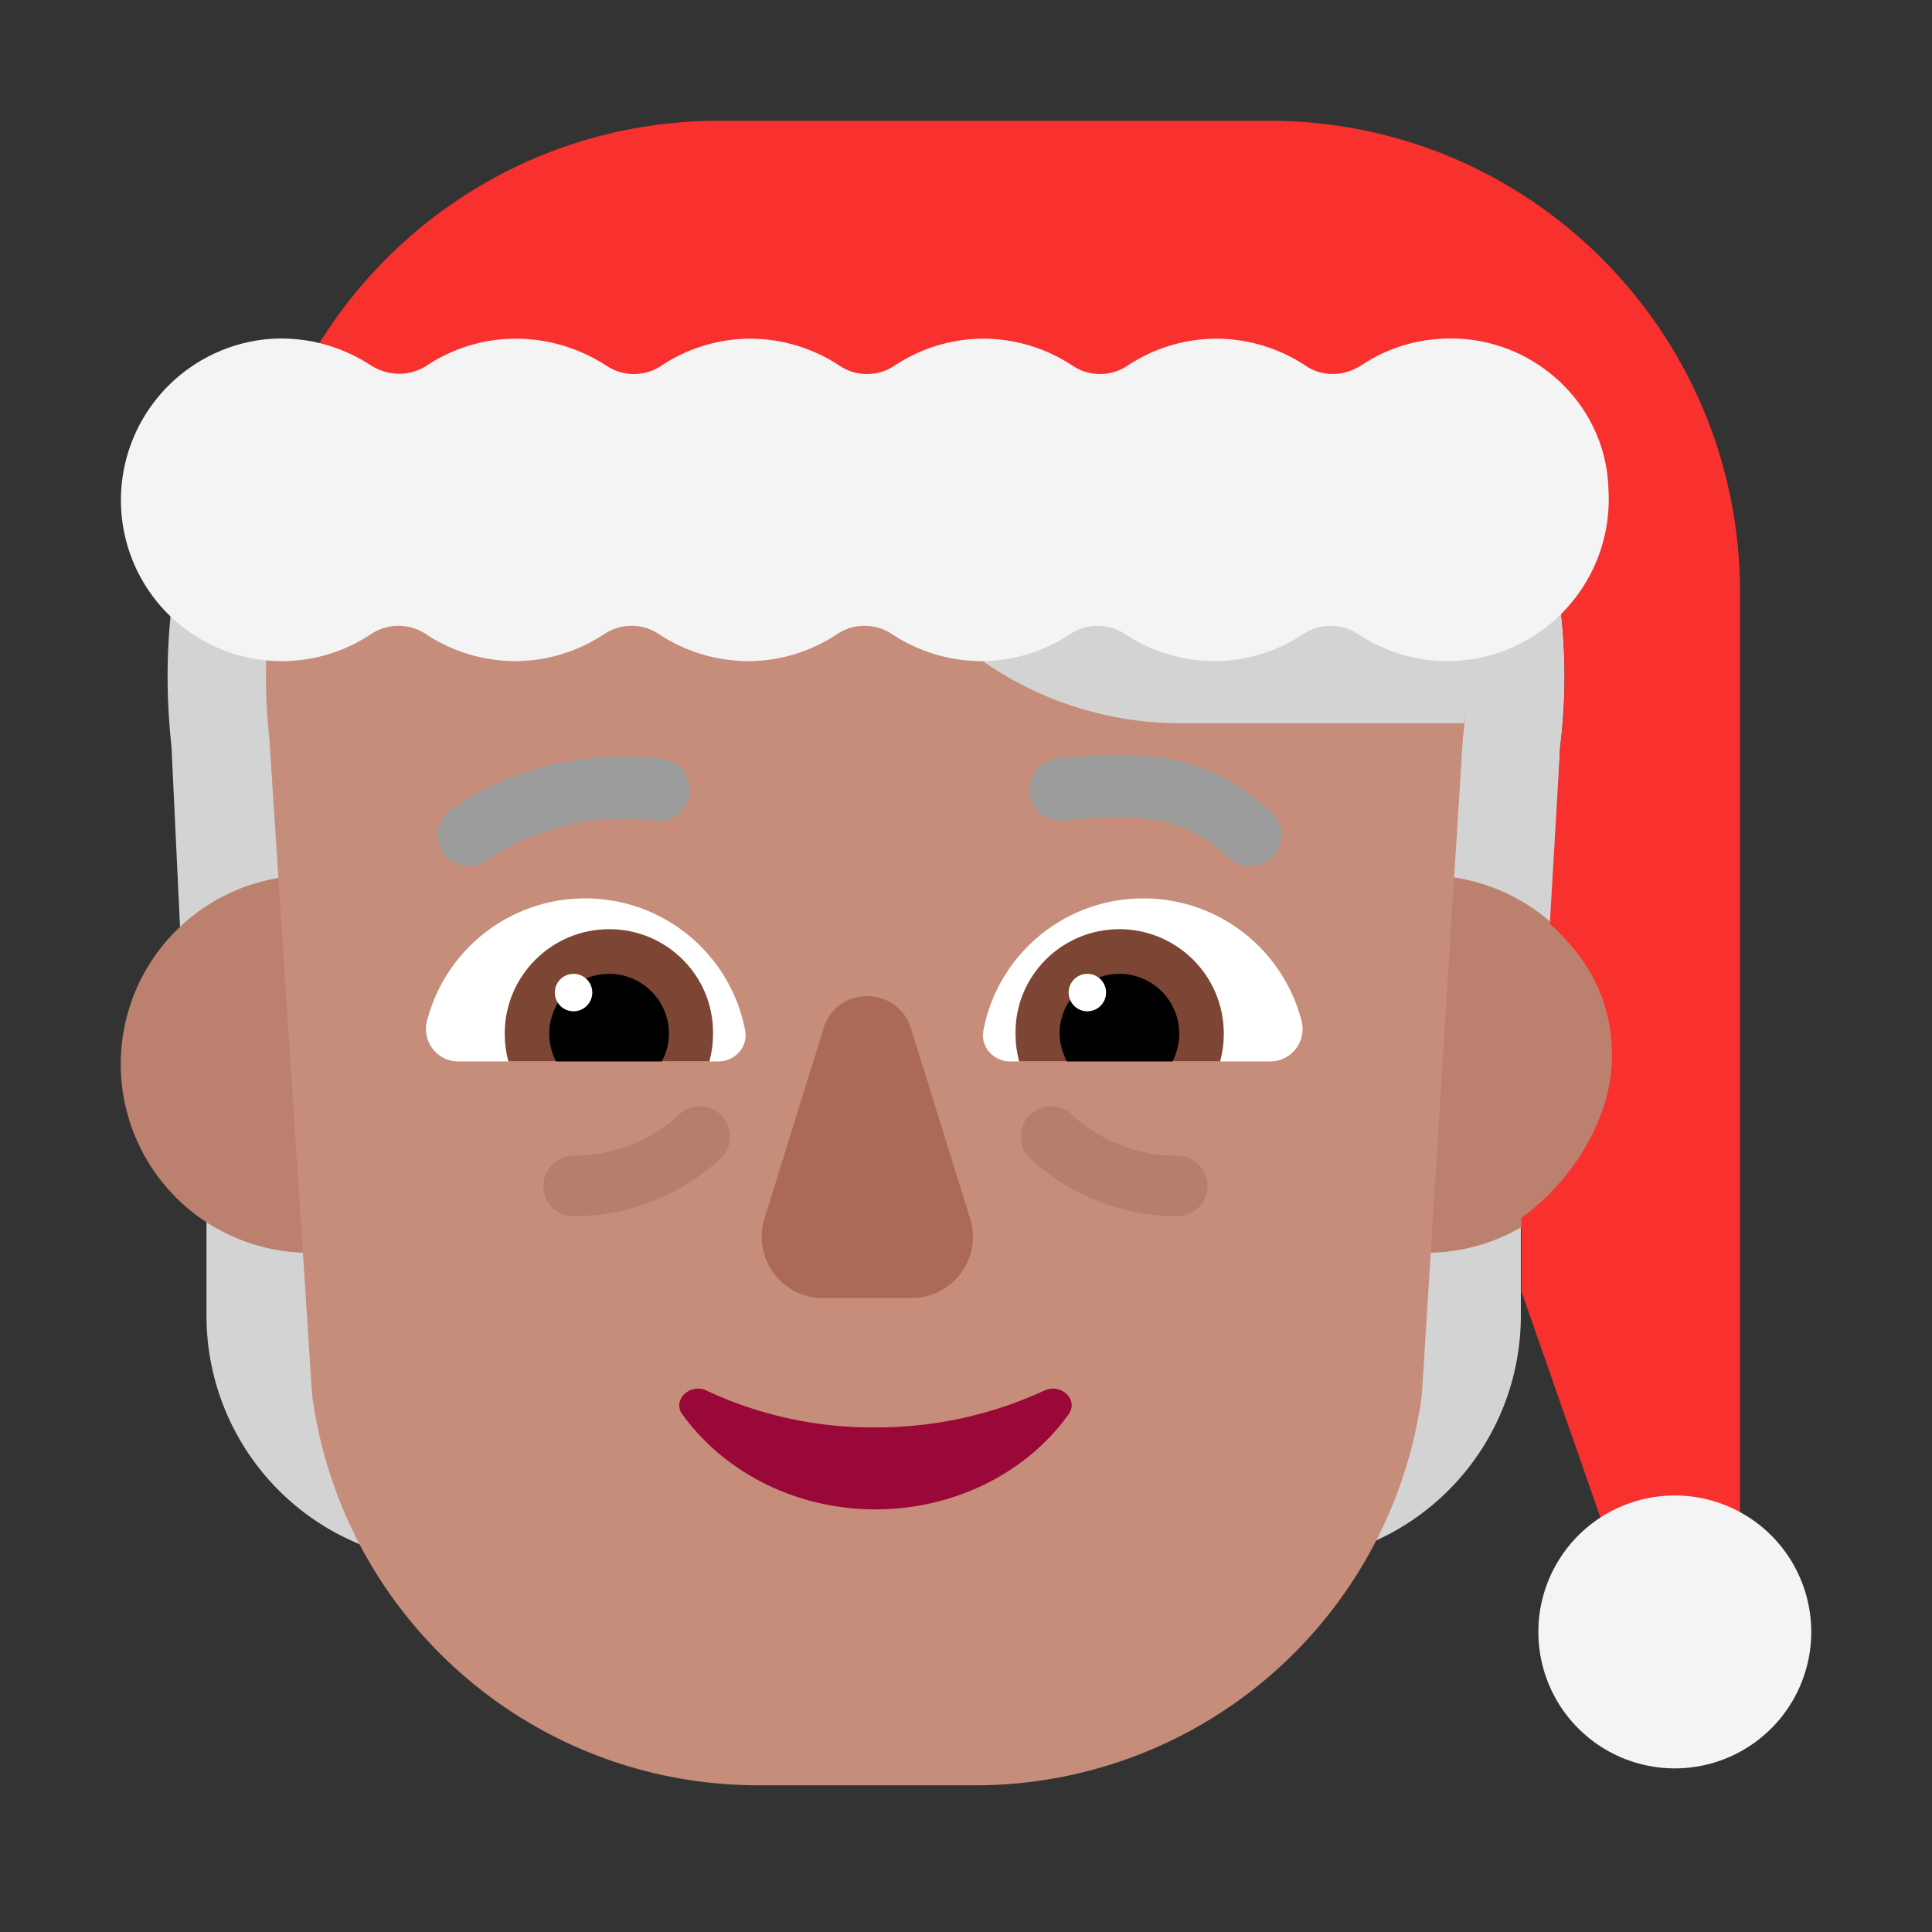 <svg xmlns="http://www.w3.org/2000/svg" width="3em" height="3em" viewBox="0 0 32 32"><rect x="0" y="0" width="32" height="32" fill="#333333" stroke="none"/><g fill="none"><path fill="#D3D3D3" d="M5.14 15.34c-.82 0-1.56.31-2.12.82l-.18-3.8c-.21-1.91.1-3.74.88-5.36c1.46.32 2.92.47 4.42.61c2.08.19 4.18.35 6.27.47c2.04.12 4.08.22 6.12.14c1.59-.06 3.16-.25 4.72-.51c.58 1.47.79 3.07.59 4.67l-.17 3.77c-.56-.5-1.3-.81-2.11-.81c-1.73 0-3.14.41-3.14 2.14q0 .39.09.75H8.19q.09-.36.09-.75c0-1.73-1.41-2.14-3.14-2.14m18.25 8.03c-.1.77-.32 1.49-.63 2.16a4.09 4.09 0 0 0 2.43-3.74v-1.77c-.46.34-1.02.55-1.63.59zM5.15 20.62c-.64-.02-1.24-.23-1.73-.58v1.75c0 1.68 1.02 3.18 2.57 3.8c-.33-.68-.55-1.43-.66-2.22z"/><path fill="#BB806E" d="M8.25 17.625a3.125 3.125 0 1 1-6.25 0a3.125 3.125 0 0 1 6.25 0m18.5 0a3.125 3.125 0 1 1-6.25 0a3.125 3.125 0 0 1 6.25 0"/><path fill="#C68D7B" d="M16.45 3.35h-4.23c-4.74 0-8.3 3.96-7.76 8.87l.71 10.89c.5 3.7 3.65 6.46 7.39 6.46h3.6a7.46 7.46 0 0 0 7.39-6.46l.68-10.89c.62-4.69-3.04-8.87-7.78-8.87"/><path fill="#AB6A55" d="m13.644 17.024l-.984 3.168a1.014 1.014 0 0 0 .974 1.308h1.462c.686 0 1.173-.66.974-1.308l-.984-3.168c-.229-.699-1.223-.699-1.442 0"/><path fill="#990838" d="M14.5 23.642a6.46 6.46 0 0 1-2.798-.61c-.271-.128-.573.155-.402.392c.684.947 1.861 1.576 3.2 1.576c1.338 0 2.525-.629 3.2-1.576c.17-.237-.122-.52-.403-.392a6.6 6.6 0 0 1-2.798.61"/><path fill="#fff" d="M7.07 16.92a2.704 2.704 0 0 1 2.62-2.04c1.31 0 2.41.93 2.65 2.18c.06.27-.16.52-.44.52H7.59c-.35 0-.6-.33-.52-.66m14.49 0a2.704 2.704 0 0 0-2.62-2.04c-1.31 0-2.41.93-2.65 2.18c-.06.27.16.52.44.52h4.31c.35 0 .6-.33.52-.66"/><path fill="#7D4533" d="M8.36 17.12c0-.96.78-1.73 1.73-1.73s1.73.77 1.72 1.73c0 .16-.02.31-.06.46H8.42c-.04-.15-.06-.3-.06-.46m11.91 0c0-.96-.78-1.73-1.73-1.73s-1.73.77-1.72 1.73c0 .16.02.31.06.46h3.33c.04-.15.06-.3.06-.46"/><path fill="#000" d="M10.09 16.13c.55 0 .99.45.99.99c0 .16-.04.32-.12.46H9.21a.992.992 0 0 1 .88-1.45m8.45 0c-.55 0-.99.45-.99.99c0 .16.05.32.12.46h1.75a.992.992 0 0 0-.88-1.45"/><path fill="#fff" d="M9.81 16.44a.31.31 0 1 1-.62 0a.31.31 0 0 1 .62 0m8.51 0a.31.31 0 1 1-.62 0a.31.31 0 0 1 .62 0"/><path fill="#A9715F" d="M11.938 18.463a.5.5 0 0 0-.725.031q-.024.024-.082.071a2.6 2.6 0 0 1-1.63.578a.501.501 0 1 0 0 1.003a3.6 3.6 0 0 0 2.434-.956l.012-.012l.004-.004l.001-.001l.001-.001a.5.5 0 0 0-.015-.71m5.124.001a.5.5 0 0 1 .725.031q.025.024.082.071a2.6 2.6 0 0 0 1.63.578a.501.501 0 1 1 0 1.003a3.6 3.6 0 0 1-2.434-.956l-.012-.012l-.004-.004l-.001-.001l-.001-.001a.5.5 0 0 1 .015-.71" opacity=".5"/><path fill="#D3D3D3" d="M19.56 11.98h4.69c.39-2.13-.9-2.05-2.54-2.05h-6.55a5.74 5.74 0 0 0 4.4 2.05"/><path fill="#F8312F" d="M21.02 2h-9.11C8.52 2 5.65 4.16 4.57 7.17c1.18.21 2.36.33 3.57.45c2.09.19 4.18.35 6.27.47c2.04.12 4.08.22 6.12.14c1.59-.06 3.15-.26 4.72-.51c.58 1.47.79 3.07.59 4.67l-.17 2.91c.63.57 1.03 1.26 1.03 2.19c0 1.06-.7 2.11-1.5 2.68v1.22l1.39 3.98h2.23V9.79C28.81 5.49 25.33 2 21.02 2"/><path fill="#F4F4F4" d="M22.55 6.05c.46-.31 1.02-.47 1.62-.44c1.34.07 2.43 1.15 2.47 2.48c.1 1.56-1.13 2.86-2.67 2.86c-.54 0-1.06-.17-1.48-.45a.82.82 0 0 0-.9 0c-.42.28-.93.45-1.48.45c-.54 0-1.06-.17-1.48-.45a.82.82 0 0 0-.9 0c-.42.28-.93.45-1.48.45c-.54 0-1.06-.17-1.48-.45a.82.82 0 0 0-.9 0c-.42.28-.93.45-1.48.45c-.54 0-1.06-.17-1.48-.45a.82.82 0 0 0-.9 0c-.42.28-.93.45-1.48.45c-.54 0-1.06-.17-1.48-.45a.82.82 0 0 0-.9 0a2.665 2.665 0 0 1-4.14-2.41a2.68 2.68 0 0 1 2.51-2.48c.6-.03 1.16.14 1.62.44c.28.18.64.19.92.01c.42-.28.93-.45 1.48-.45s1.06.16 1.51.45c.27.18.63.18.9 0c.42-.28.93-.45 1.48-.45c.54 0 1.06.17 1.48.45c.27.18.63.18.9 0c.42-.28.93-.45 1.48-.45c.54 0 1.06.17 1.48.45c.27.18.63.18.9 0c.42-.28.93-.45 1.48-.45c.54 0 1.06.17 1.48.45c.28.19.64.17.92-.01M30 27.03a2.26 2.26 0 1 1-4.52 0a2.26 2.26 0 0 1 4.52 0"/><path fill="#9B9B9B" d="M19.765 12.673c.575.18.955.482 1.282.767a.517.517 0 0 1-.68.78c-.293-.256-.543-.445-.913-.561c-.378-.119-.927-.176-1.824-.066a.517.517 0 1 1-.126-1.027c.983-.12 1.694-.072 2.26.107m-11.321.214c-.305.12-.547.249-.715.35l-.278.184a.517.517 0 0 0 .633.818l.005-.004l.03-.022l.14-.09a4.14 4.14 0 0 1 2.585-.53a.517.517 0 1 0 .127-1.027a5.2 5.2 0 0 0-2.527.321"/></g></svg>